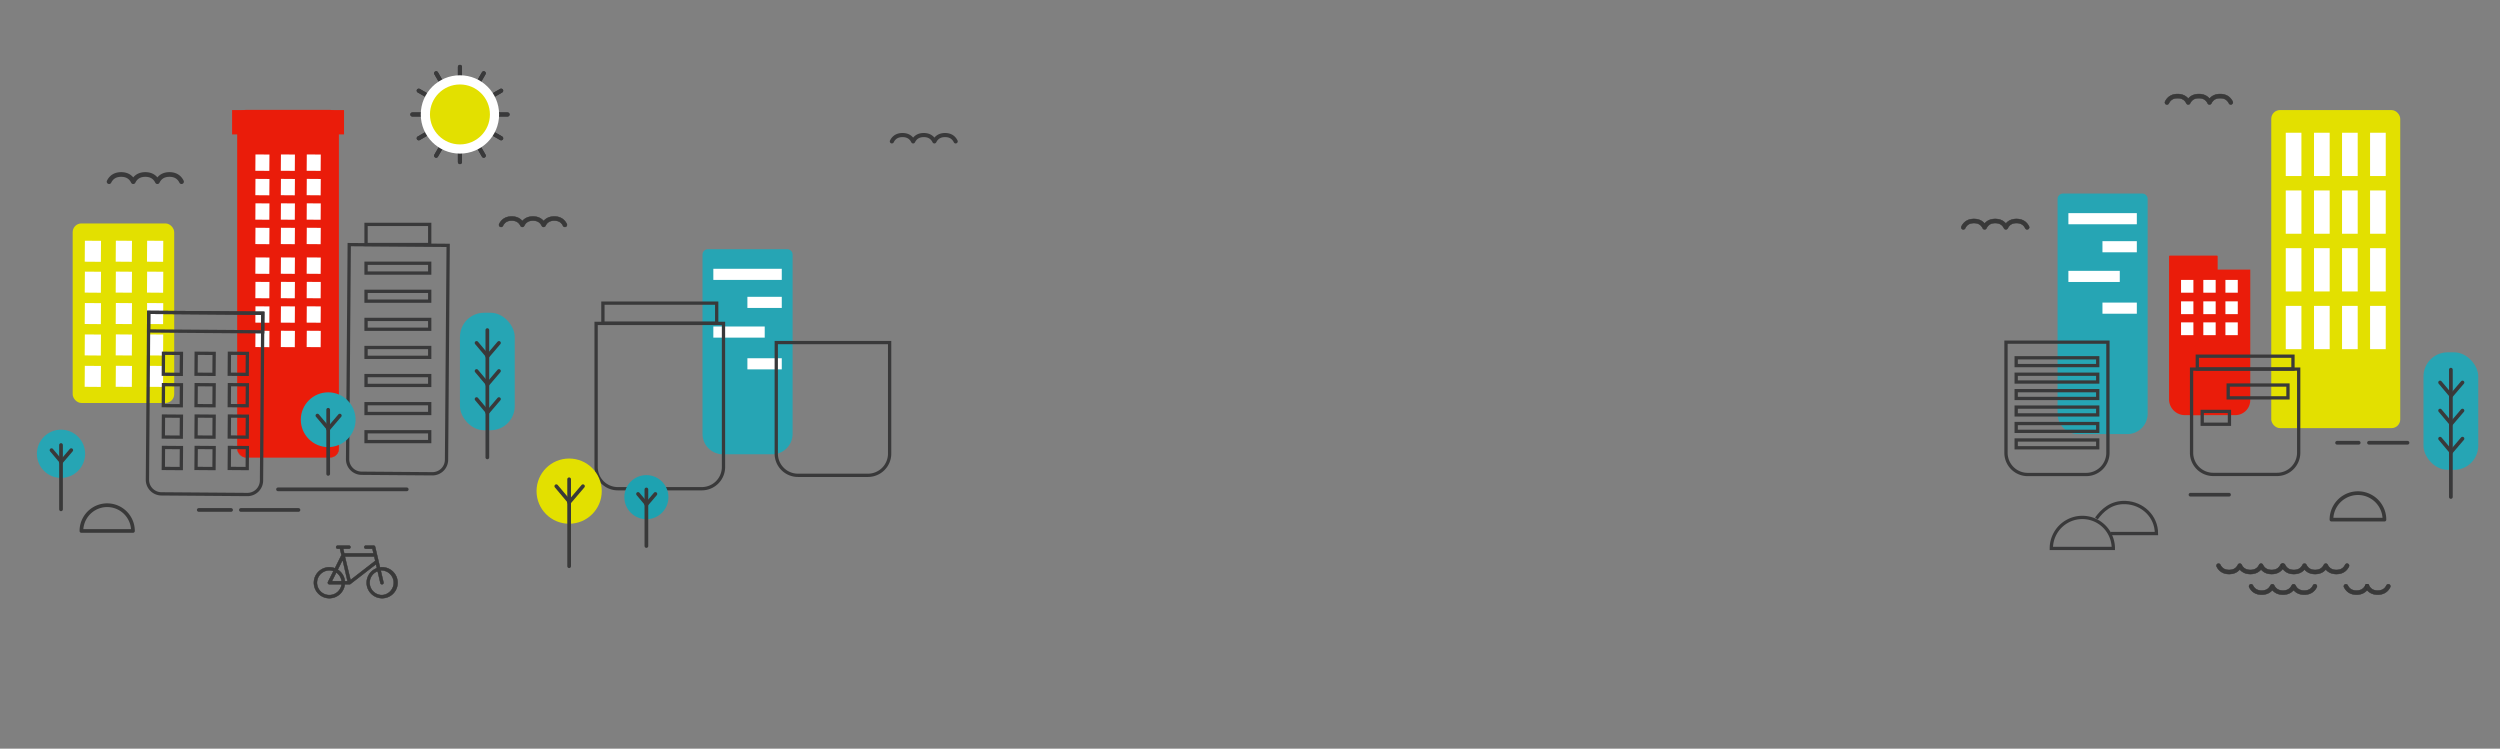 <svg id="Layer_1" data-name="Layer 1" xmlns="http://www.w3.org/2000/svg" viewBox="0 0 6064.331 1816">
  <rect x="0" y="0" width="6064.331" height="1816" fill="#808080" stroke="none"/>
  <path d="M5263.63,620h113.707a2.131,2.131,0,0,1,2.131,2.131v346.4A38.467,38.467,0,0,1,5341,1007h-41.035a38.467,38.467,0,0,1-38.467-38.467v-346.4A2.131,2.131,0,0,1,5263.63,620Z" fill="#ea1c0a"/>
  <path d="M5284.157,654h174.394a0,0,0,0,1,0,0V970.664A36.336,36.336,0,0,1,5422.215,1007H5320.493a36.336,36.336,0,0,1-36.336-36.336V654A0,0,0,0,1,5284.157,654Z" fill="#ea1c0a"/>
  <g>
    <rect x="5290.633" y="679" width="29.962" height="31" fill="#fff"/>
    <rect x="5344.667" y="679" width="29.962" height="31" fill="#fff"/>
    <rect x="5398.282" y="679" width="29.962" height="31" fill="#fff"/>
  </g>
  <g>
    <rect x="5290.633" y="731" width="29.962" height="31" fill="#fff"/>
    <rect x="5344.667" y="731" width="29.962" height="31" fill="#fff"/>
    <rect x="5398.282" y="731" width="29.962" height="31" fill="#fff"/>
  </g>
  <g>
    <rect x="5290.633" y="782" width="29.962" height="31" fill="#fff"/>
    <rect x="5344.667" y="782" width="29.962" height="31" fill="#fff"/>
    <rect x="5398.282" y="782" width="29.962" height="31" fill="#fff"/>
  </g>
  <rect x="5509.461" y="267" width="312.875" height="771.529" rx="21.179" fill="#e3e000"/>
  <g>
    <rect x="5544.633" y="742" width="38" height="105" fill="#fff"/>
    <rect x="5613.164" y="742" width="38" height="105" fill="#fff"/>
    <rect x="5681.164" y="742" width="38" height="105" fill="#fff"/>
    <rect x="5749.164" y="742" width="38" height="105" fill="#fff"/>
  </g>
  <rect x="5878.735" y="854.665" width="132.852" height="285.006" rx="58.5" fill="#26a5b4"/>
  <line x1="5945.161" y1="1205.529" x2="5945.161" y2="896.677" fill="#fff" stroke="#39393a" stroke-linecap="round" stroke-linejoin="round" stroke-width="9"/>
  <line x1="5973.342" y1="1064.058" x2="5945.161" y2="1097.088" fill="#fff" stroke="#39393a" stroke-linecap="round" stroke-linejoin="round" stroke-width="9"/>
  <line x1="5918.994" y1="1064.058" x2="5944.903" y2="1094.817" fill="#fff" stroke="#39393a" stroke-linecap="round" stroke-linejoin="round" stroke-width="9"/>
  <line x1="5973.342" y1="995.929" x2="5945.161" y2="1028.959" fill="#fff" stroke="#39393a" stroke-linecap="round" stroke-linejoin="round" stroke-width="9"/>
  <line x1="5918.994" y1="995.929" x2="5944.903" y2="1026.688" fill="#fff" stroke="#39393a" stroke-linecap="round" stroke-linejoin="round" stroke-width="9"/>
  <line x1="5973.342" y1="927.8" x2="5945.161" y2="960.83" fill="#fff" stroke="#39393a" stroke-linecap="round" stroke-linejoin="round" stroke-width="9"/>
  <line x1="5918.994" y1="927.8" x2="5944.903" y2="958.559" fill="#fff" stroke="#39393a" stroke-linecap="round" stroke-linejoin="round" stroke-width="9"/>
  <path d="M1873.116,1102H1753.634a49.509,49.509,0,0,1-49.509-49.509V617.673A13.173,13.173,0,0,1,1717.3,604.5h192.154a13.173,13.173,0,0,1,13.173,13.173v434.818A49.509,49.509,0,0,1,1873.116,1102Z" fill="#26a5b4"/>
  <rect x="1730.375" y="652" width="166" height="27" fill="#fff"/>
  <rect x="1730.375" y="792" width="124.625" height="27" fill="#fff"/>
  <rect x="1813" y="720" width="83.375" height="27" fill="#fff"/>
  <rect x="1813" y="869" width="83.375" height="27" fill="#fff"/>
  <path d="M1883,831h275a0,0,0,0,1,0,0v269.391A52.609,52.609,0,0,1,2105.391,1153H1935.609A52.609,52.609,0,0,1,1883,1100.391V831A0,0,0,0,1,1883,831Z" fill="none" stroke="#39393a" stroke-miterlimit="10" stroke-width="8"/>
  <path d="M1446,784.5h309a0,0,0,0,1,0,0v348.391a52.609,52.609,0,0,1-52.609,52.609H1498.609A52.609,52.609,0,0,1,1446,1132.891V784.5A0,0,0,0,1,1446,784.5Z" fill="none" stroke="#39393a" stroke-miterlimit="10" stroke-width="8"/>
  <rect x="176.287" y="542" width="246.258" height="435.5" rx="21.179" fill="#e3e000"/>
  <rect x="356.726" y="659.048" width="39.146" height="50.889" transform="translate(5.256 -2.863) rotate(0.439)" fill="#fff"/>
  <rect x="356.667" y="735.215" width="39.146" height="50.889" transform="translate(5.839 -2.861) rotate(0.439)" fill="#fff"/>
  <rect x="356.608" y="811.382" width="39.146" height="50.889" transform="translate(6.423 -2.858) rotate(0.439)" fill="#fff"/>
  <rect x="356.548" y="887.549" width="39.146" height="50.889" transform="translate(7.007 -2.855) rotate(0.439)" fill="#fff"/>
  <rect x="575.625" y="267" width="246.258" height="842.529" rx="21.179" fill="#ea1c0a" stroke="#ea1c0a" stroke-miterlimit="10"/>
  <g>
    <rect x="619.545" y="624.562" width="33.919" height="39.61" transform="translate(4.956 -4.858) rotate(0.439)" fill="#fff"/>
    <rect x="744.045" y="624.562" width="33.919" height="39.61" transform="translate(4.96 -5.812) rotate(0.439)" fill="#fff"/>
    <rect x="681.339" y="624.562" width="33.919" height="39.61" transform="translate(4.958 -5.332) rotate(0.439)" fill="#fff"/>
    <rect x="619.545" y="683.847" width="33.919" height="39.61" transform="translate(5.41 -4.856) rotate(0.439)" fill="#fff"/>
    <rect x="744.045" y="683.847" width="33.919" height="39.61" transform="translate(5.414 -5.81) rotate(0.439)" fill="#fff"/>
    <rect x="681.339" y="683.847" width="33.919" height="39.61" transform="translate(5.412 -5.33) rotate(0.439)" fill="#fff"/>
    <rect x="619.545" y="743.133" width="33.919" height="39.61" transform="translate(5.864 -4.855) rotate(0.439)" fill="#fff"/>
    <rect x="744.045" y="743.133" width="33.919" height="39.61" transform="translate(5.868 -5.809) rotate(0.439)" fill="#fff"/>
    <rect x="681.339" y="743.133" width="33.919" height="39.61" transform="translate(5.866 -5.328) rotate(0.439)" fill="#fff"/>
    <rect x="619.545" y="802.419" width="33.919" height="39.61" transform="translate(6.319 -4.853) rotate(0.439)" fill="#fff"/>
    <rect x="744.045" y="802.419" width="33.919" height="39.61" transform="translate(6.322 -5.807) rotate(0.439)" fill="#fff"/>
    <rect x="681.339" y="802.419" width="33.919" height="39.61" transform="translate(6.321 -5.326) rotate(0.439)" fill="#fff"/>
  </g>
  <rect x="1115.735" y="758.665" width="132.852" height="285.006" rx="58.5" fill="#26a5b4"/>
  <rect x="562.993" y="267" width="271.523" height="59.045" fill="#ea1c0a"/>
  <path d="M359.034,758.685H635.775a0,0,0,0,1,0,0v405.927a34.15,34.15,0,0,1-34.15,34.15H393.184a34.15,34.15,0,0,1-34.15-34.15V758.685a0,0,0,0,1,0,0Z" transform="translate(7.514 -3.782) rotate(0.439)" fill="none" stroke="#39393a" stroke-miterlimit="10" stroke-width="8"/>
  <path d="M845.01,594.283h240a0,0,0,0,1,0,0v520.191a34.15,34.15,0,0,1-34.15,34.15H879.16a34.15,34.15,0,0,1-34.15-34.15V594.283a0,0,0,0,1,0,0Z" transform="translate(6.706 -7.369) rotate(0.439)" fill="none" stroke="#39393a" stroke-miterlimit="10" stroke-width="8"/>
  <rect x="396.336" y="857.065" width="43.577" height="50.889" transform="translate(6.774 -3.178) rotate(0.439)" fill="none" stroke="#39393a" stroke-miterlimit="10" stroke-width="8"/>
  <rect x="556.287" y="857.065" width="43.577" height="50.889" transform="translate(6.779 -4.403) rotate(0.439)" fill="none" stroke="#39393a" stroke-miterlimit="10" stroke-width="8"/>
  <rect x="475.726" y="857.065" width="43.577" height="50.889" transform="translate(6.777 -3.786) rotate(0.439)" fill="none" stroke="#39393a" stroke-miterlimit="10" stroke-width="8"/>
  <rect x="396.336" y="933.233" width="43.577" height="50.889" transform="translate(7.358 -3.176) rotate(0.439)" fill="none" stroke="#39393a" stroke-miterlimit="10" stroke-width="8"/>
  <rect x="556.287" y="933.233" width="43.577" height="50.889" transform="translate(7.363 -4.401) rotate(0.439)" fill="none" stroke="#39393a" stroke-miterlimit="10" stroke-width="8"/>
  <rect x="475.726" y="933.233" width="43.577" height="50.889" transform="translate(7.36 -3.784) rotate(0.439)" fill="none" stroke="#39393a" stroke-miterlimit="10" stroke-width="8"/>
  <rect x="396.336" y="1009.4" width="43.577" height="50.889" transform="translate(7.941 -3.173) rotate(0.439)" fill="none" stroke="#39393a" stroke-miterlimit="10" stroke-width="8"/>
  <rect x="556.287" y="1009.4" width="43.577" height="50.889" transform="translate(7.946 -4.399) rotate(0.439)" fill="none" stroke="#39393a" stroke-miterlimit="10" stroke-width="8"/>
  <rect x="475.726" y="1009.4" width="43.577" height="50.889" transform="translate(7.944 -3.782) rotate(0.439)" fill="none" stroke="#39393a" stroke-miterlimit="10" stroke-width="8"/>
  <rect x="396.336" y="1085.567" width="43.577" height="50.889" transform="translate(8.525 -3.171) rotate(0.439)" fill="none" stroke="#39393a" stroke-miterlimit="10" stroke-width="8"/>
  <rect x="556.287" y="1085.567" width="43.577" height="50.889" transform="translate(8.53 -4.397) rotate(0.439)" fill="none" stroke="#39393a" stroke-miterlimit="10" stroke-width="8"/>
  <rect x="475.726" y="1085.567" width="43.577" height="50.889" transform="translate(8.527 -3.779) rotate(0.439)" fill="none" stroke="#39393a" stroke-miterlimit="10" stroke-width="8"/>
  <g>
    <rect x="619.545" y="374.755" width="33.919" height="39.61" transform="translate(3.042 -4.865) rotate(0.439)" fill="#fff"/>
    <rect x="744.045" y="374.755" width="33.919" height="39.61" transform="translate(3.046 -5.819) rotate(0.439)" fill="#fff"/>
    <rect x="681.339" y="374.755" width="33.919" height="39.61" transform="translate(3.044 -5.339) rotate(0.439)" fill="#fff"/>
    <rect x="619.545" y="434.041" width="33.919" height="39.61" transform="translate(3.496 -4.864) rotate(0.439)" fill="#fff"/>
    <rect x="744.045" y="434.041" width="33.919" height="39.61" transform="translate(3.5 -5.818) rotate(0.439)" fill="#fff"/>
    <rect x="681.339" y="434.041" width="33.919" height="39.61" transform="translate(3.498 -5.337) rotate(0.439)" fill="#fff"/>
    <rect x="619.545" y="493.327" width="33.919" height="39.61" transform="translate(3.95 -4.862) rotate(0.439)" fill="#fff"/>
    <rect x="744.045" y="493.327" width="33.919" height="39.61" transform="translate(3.954 -5.816) rotate(0.439)" fill="#fff"/>
    <rect x="681.339" y="493.327" width="33.919" height="39.61" transform="translate(3.952 -5.335) rotate(0.439)" fill="#fff"/>
    <rect x="619.545" y="552.612" width="33.919" height="39.61" transform="translate(4.405 -4.86) rotate(0.439)" fill="#fff"/>
    <rect x="744.045" y="552.612" width="33.919" height="39.61" transform="translate(4.408 -5.814) rotate(0.439)" fill="#fff"/>
    <rect x="681.339" y="552.612" width="33.919" height="39.61" transform="translate(4.406 -5.334) rotate(0.439)" fill="#fff"/>
  </g>
  <rect x="360.65" y="758.702" width="276.733" height="45.167" transform="translate(6.001 -3.801) rotate(0.439)" fill="none" stroke="#39393a" stroke-miterlimit="10" stroke-width="8"/>
  <rect x="887.944" y="544.316" width="154.426" height="48.826" fill="none" stroke="#39393a" stroke-miterlimit="10" stroke-width="8"/>
  <rect x="887.944" y="638.561" width="154.426" height="23.845" fill="none" stroke="#39393a" stroke-miterlimit="10" stroke-width="8"/>
  <rect x="887.944" y="706.69" width="154.426" height="23.845" fill="none" stroke="#39393a" stroke-miterlimit="10" stroke-width="8"/>
  <rect x="887.944" y="774.819" width="154.426" height="23.845" fill="none" stroke="#39393a" stroke-miterlimit="10" stroke-width="8"/>
  <rect x="887.944" y="842.948" width="154.426" height="23.845" fill="none" stroke="#39393a" stroke-miterlimit="10" stroke-width="8"/>
  <rect x="887.944" y="911.077" width="154.426" height="23.845" fill="none" stroke="#39393a" stroke-miterlimit="10" stroke-width="8"/>
  <rect x="887.944" y="979.206" width="154.426" height="23.845" fill="none" stroke="#39393a" stroke-miterlimit="10" stroke-width="8"/>
  <rect x="887.944" y="1047.335" width="154.426" height="23.845" fill="none" stroke="#39393a" stroke-miterlimit="10" stroke-width="8"/>
  <circle cx="796.097" cy="1018.123" r="66.426" fill="#26a5b4"/>
  <line x1="796.097" y1="1149.529" x2="796.097" y2="993.968" fill="#fff" stroke="#39393a" stroke-linecap="round" stroke-linejoin="round" stroke-width="9"/>
  <line x1="824.277" y1="1008.058" x2="796.097" y2="1041.088" fill="#fff" stroke="#39393a" stroke-linecap="round" stroke-linejoin="round" stroke-width="9"/>
  <line x1="769.929" y1="1008.058" x2="795.839" y2="1038.817" fill="#fff" stroke="#39393a" stroke-linecap="round" stroke-linejoin="round" stroke-width="9"/>
  <line x1="1182.161" y1="1109.529" x2="1182.161" y2="800.677" fill="#fff" stroke="#39393a" stroke-linecap="round" stroke-linejoin="round" stroke-width="9"/>
  <line x1="1210.342" y1="968.058" x2="1182.161" y2="1001.088" fill="#fff" stroke="#39393a" stroke-linecap="round" stroke-linejoin="round" stroke-width="9"/>
  <line x1="1155.994" y1="968.058" x2="1181.903" y2="998.817" fill="#fff" stroke="#39393a" stroke-linecap="round" stroke-linejoin="round" stroke-width="9"/>
  <line x1="1210.342" y1="899.929" x2="1182.161" y2="932.959" fill="#fff" stroke="#39393a" stroke-linecap="round" stroke-linejoin="round" stroke-width="9"/>
  <line x1="1155.994" y1="899.929" x2="1181.903" y2="930.688" fill="#fff" stroke="#39393a" stroke-linecap="round" stroke-linejoin="round" stroke-width="9"/>
  <line x1="1210.342" y1="831.8" x2="1182.161" y2="864.83" fill="#fff" stroke="#39393a" stroke-linecap="round" stroke-linejoin="round" stroke-width="9"/>
  <line x1="1155.994" y1="831.8" x2="1181.903" y2="862.559" fill="#fff" stroke="#39393a" stroke-linecap="round" stroke-linejoin="round" stroke-width="9"/>
  <line x1="674.381" y1="1187" x2="986.639" y2="1187" fill="#fff" stroke="#39393a" stroke-linecap="round" stroke-linejoin="round" stroke-width="9"/>
  <line x1="584.329" y1="1237" x2="723.994" y2="1237" fill="#fff" stroke="#39393a" stroke-linecap="round" stroke-linejoin="round" stroke-width="9"/>
  <line x1="482.135" y1="1237" x2="560.484" y2="1237" fill="#fff" stroke="#39393a" stroke-linecap="round" stroke-linejoin="round" stroke-width="9"/>
  <path d="M440.372,446.405a5.678,5.678,0,0,1-5.1-3.165c-4.817-9.757-12.507-14.3-24.2-14.3s-19.384,4.545-24.2,14.3a5.678,5.678,0,0,1-10.182,0c-4.817-9.758-12.508-14.3-24.2-14.3s-19.386,4.545-24.2,14.3A5.678,5.678,0,0,1,323.2,446.4h0a5.676,5.676,0,0,1-5.091-3.164c-4.817-9.757-12.507-14.3-24.2-14.3s-19.386,4.545-24.2,14.3a5.677,5.677,0,0,1-10.182-5.026c6.662-13.5,18.551-20.63,34.384-20.63,12.379,0,22.348,4.362,29.292,12.716,6.945-8.354,16.914-12.716,29.293-12.716s22.348,4.362,29.293,12.716c6.944-8.354,16.912-12.716,29.292-12.716,15.832,0,27.722,7.133,34.384,20.63a5.679,5.679,0,0,1-5.087,8.191Z" fill="#39393a"/>
  <path d="M2318.22,348a5,5,0,0,1-4.487-2.788c-4.243-8.593-11.015-12.6-21.315-12.6s-17.071,4-21.313,12.6a5,5,0,0,1-8.967,0c-4.242-8.594-11.016-12.6-21.315-12.6s-17.072,4-21.314,12.6a5,5,0,0,1-4.483,2.786h0a5,5,0,0,1-4.484-2.787c-4.242-8.593-11.015-12.6-21.313-12.6s-17.073,4-21.315,12.6a5,5,0,0,1-8.967-4.426c5.868-11.887,16.338-18.169,30.282-18.169,10.9,0,19.681,3.842,25.8,11.2,6.116-7.357,14.9-11.2,25.8-11.2s19.682,3.842,25.8,11.2c6.115-7.357,14.895-11.2,25.8-11.2,13.943,0,24.414,6.282,30.281,18.169A5,5,0,0,1,2318.22,348Z" fill="#39393a"/>
  <path d="M5536.289,1367.116a5,5,0,0,0-4.487,2.788c-4.242,8.593-11.015,12.6-21.315,12.6s-17.071-4-21.313-12.6a5,5,0,0,0-8.967,0c-4.242,8.594-11.016,12.6-21.314,12.6s-17.073-4-21.315-12.6a5,5,0,0,0-4.483-2.786h0a5,5,0,0,0-4.484,2.787c-4.242,8.593-11.014,12.6-21.313,12.6s-17.072-4-21.315-12.6a5,5,0,0,0-8.966,4.426c5.867,11.887,16.337,18.169,30.281,18.169,10.9,0,19.681-3.842,25.8-11.2,6.116,7.357,14.9,11.2,25.8,11.2s19.681-3.842,25.8-11.2c6.116,7.357,14.9,11.2,25.8,11.2,13.944,0,24.414-6.282,30.282-18.169a5,5,0,0,0-4.48-7.214Z" fill="#393939" stroke="#2d2d2d" stroke-miterlimit="10"/>
  <path d="M5693.289,1367.116a5,5,0,0,0-4.487,2.788c-4.242,8.593-11.015,12.6-21.315,12.6s-17.071-4-21.313-12.6a5,5,0,0,0-8.967,0c-4.242,8.594-11.016,12.6-21.314,12.6s-17.073-4-21.315-12.6a5,5,0,0,0-4.483-2.786h0a5,5,0,0,0-4.484,2.787c-4.242,8.593-11.014,12.6-21.313,12.6s-17.072-4-21.315-12.6a5,5,0,0,0-8.966,4.426c5.867,11.887,16.337,18.169,30.281,18.169,10.9,0,19.681-3.842,25.8-11.2,6.116,7.357,14.9,11.2,25.8,11.2s19.681-3.842,25.8-11.2c6.116,7.357,14.9,11.2,25.8,11.2,13.944,0,24.414-6.282,30.282-18.169a5,5,0,0,0-4.48-7.214Z" fill="#393939" stroke="#2d2d2d" stroke-miterlimit="10"/>
  <path d="M5615.289,1417.116a5,5,0,0,0-4.487,2.788c-4.242,8.593-11.015,12.6-21.315,12.6s-17.071-4-21.313-12.6a5,5,0,0,0-8.967,0c-4.242,8.594-11.016,12.6-21.314,12.6s-17.073-4-21.315-12.6a5,5,0,0,0-4.483-2.786h0a5,5,0,0,0-4.484,2.787c-4.242,8.593-11.014,12.6-21.313,12.6s-17.072-4-21.315-12.6a5,5,0,0,0-8.966,4.426c5.867,11.887,16.337,18.169,30.281,18.169,10.9,0,19.681-3.842,25.8-11.2,6.116,7.357,14.9,11.2,25.8,11.2s19.681-3.842,25.8-11.2c6.116,7.357,14.9,11.2,25.8,11.2,13.944,0,24.414-6.282,30.282-18.169a5,5,0,0,0-4.48-7.214Z" fill="#393939" stroke="#2d2d2d" stroke-miterlimit="10"/>
  <path d="M5742.124,1431.333c.818-1.667,1.821-3.239,2.609-4.993a27.023,27.023,0,0,0,1.712-6.665,4.989,4.989,0,0,0-8.834.229c-4.242,8.593-11.014,12.6-21.313,12.6s-17.072-4-21.315-12.6a5,5,0,0,0-8.966,4.426c5.867,11.887,16.337,18.169,30.281,18.169,10.9,0,19.681-3.842,25.8-11.2Z" fill="#393939" stroke="#2d2d2d" stroke-miterlimit="10"/>
  <path d="M5741.82,1431.333c-.818-1.667-1.821-3.239-2.61-4.993a26.977,26.977,0,0,1-1.711-6.665,4.989,4.989,0,0,1,8.833.229c4.242,8.593,11.015,12.6,21.314,12.6s17.072-4,21.314-12.6a5,5,0,0,1,8.967,4.426c-5.867,11.887-16.338,18.169-30.281,18.169-10.9,0-19.682-3.842-25.8-11.2C5741.839,1431.311,5741.829,1431.321,5741.82,1431.333Z" fill="#393939" stroke="#2d2d2d" stroke-miterlimit="10"/>
  <circle cx="1380.587" cy="1191.36" r="79.087" fill="#e3e000"/>
  <path d="M5784,1260.5a64.25,64.25,0,0,0-128.5,0Z" fill="none" stroke="#393939" stroke-linecap="round" stroke-linejoin="round" stroke-width="9"/>
  <line x1="1380.587" y1="1373.5" x2="1380.587" y2="1162.601" fill="none" stroke="#393939" stroke-linecap="round" stroke-linejoin="round" stroke-width="9"/>
  <line x1="1414.139" y1="1179.377" x2="1380.587" y2="1218.702" fill="none" stroke="#393939" stroke-linecap="round" stroke-linejoin="round" stroke-width="9"/>
  <line x1="1349.432" y1="1179.377" x2="1379.984" y2="1215.702" fill="none" stroke="#393939" stroke-linecap="round" stroke-linejoin="round" stroke-width="9"/>
  <circle cx="1567.968" cy="1205.968" r="51.468" fill="#1ea2b1" stroke="#1ea2b1" stroke-linecap="round" stroke-linejoin="round" stroke-width="4"/>
  <line x1="1567.968" y1="1324.5" x2="1567.968" y2="1187.252" fill="none" stroke="#393939" stroke-linecap="round" stroke-linejoin="round" stroke-width="9"/>
  <line x1="1589.803" y1="1198.17" x2="1567.968" y2="1223.762" fill="none" stroke="#393939" stroke-linecap="round" stroke-linejoin="round" stroke-width="9"/>
  <line x1="1547.693" y1="1198.17" x2="1567.528" y2="1221.762" fill="none" stroke="#393939" stroke-linecap="round" stroke-linejoin="round" stroke-width="9"/>
  <g id="Pictogram">
    <path id="Bike" d="M926.562,1376.033a37.551,37.551,0,0,0-4.878.338l-11.707-49.906a3.752,3.752,0,0,0-3.752-2.964H887.463a3.752,3.752,0,1,0,0,7.5H903.41l2.627,11.257H834.968l-2.589-11.257H846.3a3.752,3.752,0,1,0,0-7.5H819.246a3.752,3.752,0,1,0,0,7.5h5.4l3.752,15.535-15.947,31.97a37.538,37.538,0,1,0,23.865,38.8h11.444a3.75,3.75,0,0,0,2.7-1.126l61.651-47.654,2.251,9.681a37.521,37.521,0,1,0,12.2-2.177Zm-127.579,67.542a30.019,30.019,0,1,1,9.944-58.311l-13.321,26.6a3.753,3.753,0,0,0,3.377,5.441h29.756A30.019,30.019,0,0,1,798.983,1443.575Zm6.079-33.771,10.619-21.2a30.017,30.017,0,0,1,13.058,21.2Zm31.444,0a36.884,36.884,0,0,0-17.3-27.917l11.932-23.865,11.895,51.782Zm13.771-2.777-13.771-57.26h71.3l2.514,10.657Zm76.285,36.548a30.018,30.018,0,0,1-10.469-58.123l6.717,28.968a3.753,3.753,0,0,0,3.752,2.889h.863a3.752,3.752,0,0,0,2.815-4.5v0l-6.829-29.268a30.06,30.06,0,1,1,3.152,60.037Z" fill="#393939" stroke="#2d2d2d" stroke-miterlimit="10"/>
  </g>
  <circle cx="148" cy="1100.773" r="58.5" fill="#26a5b4"/>
  <line x1="148" y1="1235.5" x2="148" y2="1079.5" fill="none" stroke="#393939" stroke-linecap="round" stroke-linejoin="round" stroke-width="9"/>
  <line x1="172.818" y1="1091.909" x2="148" y2="1120.998" fill="none" stroke="#393939" stroke-linecap="round" stroke-linejoin="round" stroke-width="9"/>
  <line x1="124.955" y1="1091.909" x2="147.773" y2="1118.998" fill="none" stroke="#393939" stroke-linecap="round" stroke-linejoin="round" stroke-width="9"/>
  <path d="M322.5,1288a62.5,62.5,0,0,0-125,0Z" fill="none" stroke="#393939" stroke-linecap="round" stroke-linejoin="round" stroke-width="9"/>
  <path d="M5119.671,1294.227H5231c0-41.541-33.7-73.635-75.216-75.216-35.272-1.344-56.77,19.865-70.439,38.71" fill="none" stroke="#39393a" stroke-miterlimit="10" stroke-width="8"/>
  <path d="M5126.384,1330.367a75.216,75.216,0,0,0-150.432,0Z" fill="none" stroke="#39393a" stroke-miterlimit="10" stroke-width="8"/>
  <g>
    <polyline points="1115.715 162.258 1115.715 277.697 1173.434 177.724" fill="none" stroke="#39393a" stroke-linecap="round" stroke-linejoin="round" stroke-width="10"/>
    <polyline points="1173.434 177.724 1115.715 277.697 1215.688 219.977" fill="none" stroke="#39393a" stroke-linecap="round" stroke-linejoin="round" stroke-width="10"/>
    <polyline points="1215.688 219.977 1115.715 277.697 1231.154 277.697" fill="none" stroke="#39393a" stroke-linecap="round" stroke-linejoin="round" stroke-width="10"/>
    <polyline points="1231.154 277.697 1115.715 277.697 1215.688 335.416" fill="none" stroke="#39393a" stroke-linecap="round" stroke-linejoin="round" stroke-width="10"/>
    <polyline points="1215.688 335.416 1115.715 277.697 1173.434 377.67" fill="none" stroke="#39393a" stroke-linecap="round" stroke-linejoin="round" stroke-width="10"/>
    <polyline points="1173.434 377.67 1115.715 277.697 1115.715 393.136" fill="none" stroke="#39393a" stroke-linecap="round" stroke-linejoin="round" stroke-width="10"/>
    <polyline points="1115.715 393.136 1115.715 277.697 1057.995 377.67" fill="none" stroke="#39393a" stroke-linecap="round" stroke-linejoin="round" stroke-width="10"/>
    <polyline points="1057.995 377.67 1115.715 277.697 1015.742 335.416" fill="none" stroke="#39393a" stroke-linecap="round" stroke-linejoin="round" stroke-width="10"/>
    <polyline points="1015.742 335.416 1115.715 277.697 1000.276 277.697" fill="none" stroke="#39393a" stroke-linecap="round" stroke-linejoin="round" stroke-width="10"/>
    <polyline points="1000.276 277.697 1115.715 277.697 1015.742 219.977" fill="none" stroke="#39393a" stroke-linecap="round" stroke-linejoin="round" stroke-width="10"/>
    <polyline points="1015.742 219.977 1115.715 277.697 1057.995 177.724" fill="none" stroke="#39393a" stroke-linecap="round" stroke-linejoin="round" stroke-width="10"/>
    <polyline points="1057.995 177.724 1115.715 277.697 1115.715 162.258" fill="none" stroke="#39393a" stroke-linecap="round" stroke-linejoin="round" stroke-width="10"/>
  </g>
  <circle cx="1115.688" cy="277.612" r="95" fill="#fff"/>
  <circle cx="1115.688" cy="277.612" r="72.723" fill="#e3e000"/>
  <path d="M1370.289,550.5a5,5,0,0,1-4.487-2.788c-4.242-8.593-11.015-12.6-21.315-12.6s-17.071,4-21.313,12.6a5,5,0,0,1-8.967,0c-4.242-8.594-11.016-12.6-21.314-12.6s-17.073,4-21.315,12.6a5,5,0,0,1-4.483,2.786h0a5,5,0,0,1-4.484-2.787c-4.242-8.593-11.014-12.6-21.313-12.6s-17.072,4-21.315,12.6a5,5,0,1,1-8.966-4.426c5.867-11.887,16.337-18.169,30.281-18.169,10.9,0,19.681,3.842,25.8,11.2,6.116-7.357,14.9-11.2,25.8-11.2s19.681,3.842,25.8,11.2c6.116-7.357,14.895-11.2,25.8-11.2,13.944,0,24.414,6.282,30.282,18.169a5,5,0,0,1-4.48,7.214Z" fill="#393939" stroke="#2d2d2d" stroke-miterlimit="10"/>
  <rect x="280.842" y="658.986" width="39.146" height="50.889" transform="translate(5.253 -2.282) rotate(0.439)" fill="#fff"/>
  <rect x="205.726" y="659.048" width="39.146" height="50.889" transform="translate(5.251 -1.706) rotate(0.439)" fill="#fff"/>
  <rect x="356.726" y="584.048" width="39.146" height="50.889" transform="translate(4.681 -2.865) rotate(0.439)" fill="#fff"/>
  <rect x="280.842" y="583.986" width="39.146" height="50.889" transform="translate(4.678 -2.284) rotate(0.439)" fill="#fff"/>
  <rect x="205.726" y="584.048" width="39.146" height="50.889" transform="translate(4.677 -1.708) rotate(0.439)" fill="#fff"/>
  <rect x="280.842" y="735.152" width="39.146" height="50.889" transform="translate(5.837 -2.28) rotate(0.439)" fill="#fff"/>
  <rect x="205.667" y="735.215" width="39.146" height="50.889" transform="translate(5.835 -1.704) rotate(0.439)" fill="#fff"/>
  <rect x="280.842" y="811.319" width="39.146" height="50.889" transform="translate(6.42 -2.277) rotate(0.439)" fill="#fff"/>
  <rect x="205.608" y="811.382" width="39.146" height="50.889" transform="translate(6.419 -1.701) rotate(0.439)" fill="#fff"/>
  <rect x="280.842" y="887.486" width="39.146" height="50.889" transform="translate(7.004 -2.275) rotate(0.439)" fill="#fff"/>
  <rect x="205.548" y="887.549" width="39.146" height="50.889" transform="translate(7.002 -1.698) rotate(0.439)" fill="#fff"/>
  <rect x="1462.5" y="735.316" width="276" height="48.826" fill="none" stroke="#39393a" stroke-miterlimit="10" stroke-width="8"/>
  <path d="M5160.116,1053H5040.634a49.509,49.509,0,0,1-49.509-49.509V482.673A13.173,13.173,0,0,1,5004.3,469.5h192.154a13.173,13.173,0,0,1,13.173,13.173v520.818A49.509,49.509,0,0,1,5160.116,1053Z" fill="#26a5b4"/>
  <rect x="5017.375" y="517" width="166" height="27" fill="#fff"/>
  <rect x="5017.375" y="657" width="124.625" height="27" fill="#fff"/>
  <rect x="5100" y="585" width="83.375" height="27" fill="#fff"/>
  <rect x="5100" y="734" width="83.375" height="27" fill="#fff"/>
  <g>
    <path d="M5316.146,895.334H5576a0,0,0,0,1,0,0V1098.2a52.609,52.609,0,0,1-52.609,52.609H5368.756a52.609,52.609,0,0,1-52.609-52.609V895.334A0,0,0,0,1,5316.146,895.334Z" fill="none" stroke="#39393a" stroke-miterlimit="10" stroke-width="8"/>
    <rect x="5330.022" y="864" width="232.102" height="31.106" fill="none" stroke="#39393a" stroke-miterlimit="10" stroke-width="8"/>
    <rect x="5405" y="934" width="145" height="31.106" fill="none" stroke="#39393a" stroke-miterlimit="10" stroke-width="8"/>
    <rect x="5342" y="998" width="66" height="31.106" fill="none" stroke="#39393a" stroke-miterlimit="10" stroke-width="8"/>
  </g>
  <g>
    <path d="M4866,830h247.25a0,0,0,0,1,0,0v268.391A52.609,52.609,0,0,1,5060.641,1151H4918.609A52.609,52.609,0,0,1,4866,1098.391V830A0,0,0,0,1,4866,830Z" fill="none" stroke="#39393a" stroke-miterlimit="10" stroke-width="8"/>
    <rect x="4890.725" y="867.882" width="197.8" height="18.941" fill="none" stroke="#39393a" stroke-miterlimit="10" stroke-width="8"/>
    <rect x="4890.725" y="907.758" width="197.8" height="18.941" fill="none" stroke="#39393a" stroke-miterlimit="10" stroke-width="8"/>
    <rect x="4890.725" y="947.634" width="197.8" height="18.941" fill="none" stroke="#39393a" stroke-miterlimit="10" stroke-width="8"/>
    <rect x="4890.725" y="987.509" width="197.8" height="18.941" fill="none" stroke="#39393a" stroke-miterlimit="10" stroke-width="8"/>
    <rect x="4890.725" y="1027.385" width="197.8" height="18.941" fill="none" stroke="#39393a" stroke-miterlimit="10" stroke-width="8"/>
    <rect x="4890.725" y="1067.261" width="197.8" height="18.941" fill="none" stroke="#39393a" stroke-miterlimit="10" stroke-width="8"/>
  </g>
  <path d="M4917.289,556.5a5,5,0,0,1-4.487-2.788c-4.242-8.593-11.015-12.6-21.315-12.6s-17.071,4-21.313,12.6a5,5,0,0,1-8.967,0c-4.242-8.594-11.016-12.6-21.314-12.6s-17.073,4-21.315,12.6a5,5,0,0,1-4.483,2.786h0a5,5,0,0,1-4.484-2.787c-4.242-8.593-11.014-12.6-21.313-12.6s-17.072,4-21.315,12.6a5,5,0,1,1-8.966-4.426c5.867-11.887,16.337-18.169,30.281-18.169,10.9,0,19.681,3.842,25.8,11.2,6.116-7.357,14.9-11.2,25.8-11.2s19.681,3.842,25.8,11.2c6.116-7.357,14.9-11.2,25.8-11.2,13.944,0,24.414,6.282,30.282,18.169a5,5,0,0,1-4.48,7.214Z" fill="#393939" stroke="#2d2d2d" stroke-miterlimit="10"/>
  <line x1="5746.529" y1="1074" x2="5840" y2="1074" fill="#fff" stroke="#39393a" stroke-linecap="round" stroke-linejoin="round" stroke-width="9"/>
  <line x1="5669.135" y1="1074" x2="5721.57" y2="1074" fill="#fff" stroke="#39393a" stroke-linecap="round" stroke-linejoin="round" stroke-width="9"/>
  <line x1="5313.529" y1="1200" x2="5407" y2="1200" fill="#fff" stroke="#39393a" stroke-linecap="round" stroke-linejoin="round" stroke-width="9"/>
  <g>
    <rect x="5544.633" y="322" width="38" height="105" fill="#fff"/>
    <rect x="5613.164" y="322" width="38" height="105" fill="#fff"/>
    <rect x="5681.164" y="322" width="38" height="105" fill="#fff"/>
    <rect x="5749.164" y="322" width="38" height="105" fill="#fff"/>
  </g>
  <g>
    <rect x="5544.633" y="462" width="38" height="105" fill="#fff"/>
    <rect x="5613.164" y="462" width="38" height="105" fill="#fff"/>
    <rect x="5681.164" y="462" width="38" height="105" fill="#fff"/>
    <rect x="5749.164" y="462" width="38" height="105" fill="#fff"/>
  </g>
  <g>
    <rect x="5544.633" y="602" width="38" height="105" fill="#fff"/>
    <rect x="5613.164" y="602" width="38" height="105" fill="#fff"/>
    <rect x="5681.164" y="602" width="38" height="105" fill="#fff"/>
    <rect x="5749.164" y="602" width="38" height="105" fill="#fff"/>
  </g>
  <path d="M5411.289,253.5a5,5,0,0,1-4.487-2.788c-4.242-8.593-11.015-12.595-21.315-12.595s-17.071,4-21.313,12.6a5,5,0,0,1-8.967,0c-4.242-8.594-11.016-12.6-21.314-12.6s-17.073,4-21.315,12.6a5,5,0,0,1-4.483,2.786h0a5,5,0,0,1-4.484-2.787c-4.242-8.593-11.014-12.595-21.313-12.595s-17.072,4-21.315,12.6a5,5,0,1,1-8.966-4.426c5.867-11.887,16.337-18.169,30.281-18.169,10.9,0,19.681,3.842,25.8,11.2,6.116-7.357,14.9-11.2,25.8-11.2s19.681,3.842,25.8,11.2c6.116-7.357,14.9-11.2,25.8-11.2,13.944,0,24.414,6.282,30.282,18.169a5,5,0,0,1-4.48,7.214Z" fill="#393939" stroke="#2d2d2d" stroke-miterlimit="10"/>
</svg>
